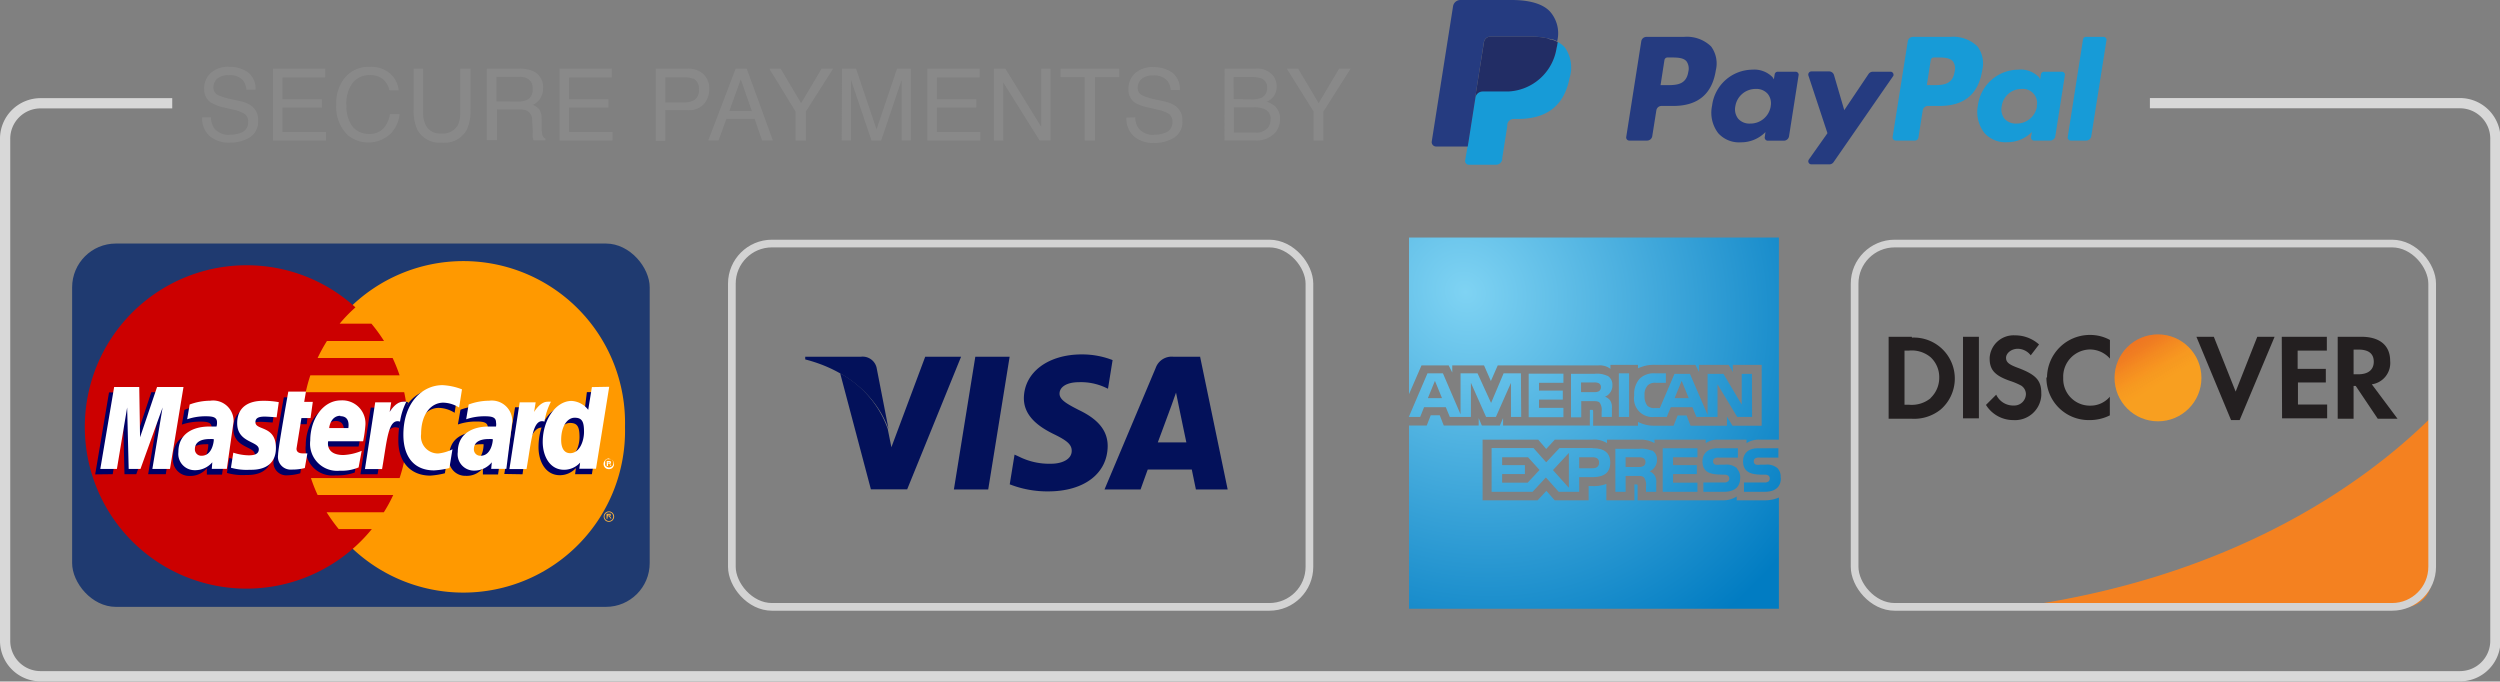 <svg xmlns="http://www.w3.org/2000/svg" xmlns:xlink="http://www.w3.org/1999/xlink" viewBox="0 0 244 66.52"><rect x="0" y="0" width="244" height="66.52" fill="#808080" stroke="none"/><defs><style>.cls-1,.cls-6,.cls-8{fill:none;}.cls-2{fill:#179bd7;}.cls-3{fill:#253b80;}.cls-4{fill:#222d65;}.cls-5{fill:#898989;}.cls-6{stroke:#d8d8d8;}.cls-6,.cls-8{stroke-miterlimit:10;}.cls-7{fill:#1f3a70;}.cls-8{stroke:#d3d3d3;stroke-width:0.75px;}.cls-9{fill:#f90;}.cls-10{fill:#c00;}.cls-11{fill:#fcb340;}.cls-12{fill:#006;}.cls-13,.cls-22{fill:#fff;}.cls-14{fill:#03115a;}.cls-15{fill:url(#gradient_2);}.cls-16{fill:#f48120;}.cls-17{fill:#231f20;}.cls-18{fill:url(#gradient_3);}.cls-19{opacity:0.65;isolation:isolate;fill:url(#gradient_4);}.cls-20{opacity:0.5;}.cls-21{clip-path:url(#clip-path);}.cls-22{fill-opacity:0;}</style><radialGradient id="gradient_2" cx="135.84" cy="-573.61" r="18.05" gradientTransform="matrix(1.52, 1.63, 1.5, -1.4, 796.96, -995.97)" gradientUnits="userSpaceOnUse"><stop offset="0" stop-color="#7fd3f3"/><stop offset="1" stop-color="#017cc2"/></radialGradient><linearGradient id="gradient_3" x1="-1100.39" y1="1289.93" x2="-1100.84" y2="1290.64" gradientTransform="matrix(6.46, 0, 0, -6.46, 7319.09, 8370.61)" gradientUnits="userSpaceOnUse"><stop offset="0" stop-color="#f89f20"/><stop offset="0.25" stop-color="#f79a20"/><stop offset="0.53" stop-color="#f68d20"/><stop offset="0.62" stop-color="#f58720"/><stop offset="0.72" stop-color="#f48120"/><stop offset="1" stop-color="#f37521"/></linearGradient><linearGradient id="gradient_4" x1="-1100.46" y1="1289.94" x2="-1101.12" y2="1291.23" gradientTransform="matrix(6.46, 0, 0, -6.46, 7319.09, 8370.61)" gradientUnits="userSpaceOnUse"><stop offset="0" stop-color="#f58720" stop-opacity="0"/><stop offset="0.36" stop-color="#e16f27" stop-opacity="0.27"/><stop offset="0.7" stop-color="#d4602c" stop-opacity="0.53"/><stop offset="0.98" stop-color="#d05b2e" stop-opacity="0.74"/></linearGradient><clipPath id="clip-path"><circle class="cls-1" cx="210.62" cy="36.88" r="4.24"/></clipPath></defs><g id="Слой_2" data-name="Слой 2"><g id="PPlogo"><path class="cls-2" d="M193,4.53a3.39,3.39,0,0,0-2.66-.93h-3.64a.51.51,0,0,0-.5.42l-1.48,9.35a.31.31,0,0,0,.3.35h1.87a.35.35,0,0,0,.35-.3l.42-2.65a.51.51,0,0,1,.5-.43h1.15c2.4,0,3.79-1.16,4.15-3.46A2.78,2.78,0,0,0,193,4.53ZM190.77,7c-.2,1.31-1.2,1.31-2.16,1.31h-.55l.38-2.45a.31.31,0,0,1,.3-.25H189c.65,0,1.27,0,1.6.37A1.21,1.21,0,0,1,190.77,7Z"/><path class="cls-2" d="M201.24,7H199.5a.3.3,0,0,0-.3.25l-.08.49L199,7.53a2.51,2.51,0,0,0-2.06-.73,4,4,0,0,0-3.9,3.51,3.32,3.32,0,0,0,.65,2.68,2.74,2.74,0,0,0,2.2.89,3.34,3.34,0,0,0,2.42-1l-.08.49a.3.3,0,0,0,.3.35h1.57a.51.51,0,0,0,.5-.43l.94-6A.3.3,0,0,0,201.24,7Zm-2.43,3.39a2,2,0,0,1-2,1.67,1.47,1.47,0,0,1-1.17-.47,1.49,1.49,0,0,1-.27-1.23,1.94,1.94,0,0,1,1.95-1.68,1.38,1.38,0,0,1,1.46,1.71Z"/><path class="cls-2" d="M205.28,3.6H203.6a.29.29,0,0,0-.3.25l-1.49,9.52a.3.3,0,0,0,.3.35h1.5a.51.51,0,0,0,.5-.43L205.58,4A.3.3,0,0,0,205.28,3.6Z"/><path class="cls-3" d="M167,4.53a3.39,3.39,0,0,0-2.66-.93h-3.65a.51.51,0,0,0-.5.42l-1.47,9.35a.3.3,0,0,0,.3.35h1.74a.51.51,0,0,0,.5-.43l.4-2.52a.51.51,0,0,1,.5-.43h1.15c2.4,0,3.79-1.16,4.15-3.46A2.81,2.81,0,0,0,167,4.53ZM164.78,7c-.2,1.31-1.2,1.31-2.16,1.31h-.55l.38-2.45a.3.3,0,0,1,.3-.25H163c.66,0,1.28,0,1.6.37A1.24,1.24,0,0,1,164.78,7Z"/><path class="cls-3" d="M175.25,7h-1.74a.3.3,0,0,0-.3.25l-.08.49L173,7.53A2.51,2.51,0,0,0,171,6.8a4,4,0,0,0-3.9,3.51A3.28,3.28,0,0,0,167.7,13a2.72,2.72,0,0,0,2.2.89,3.33,3.33,0,0,0,2.41-1l-.07.49a.3.3,0,0,0,.3.35h1.57a.51.51,0,0,0,.5-.43l.94-6A.3.3,0,0,0,175.25,7Zm-2.43,3.39a2,2,0,0,1-2,1.67,1.46,1.46,0,0,1-1.17-.47,1.49,1.49,0,0,1-.28-1.23,2,2,0,0,1,2-1.68,1.46,1.46,0,0,1,1.16.48A1.47,1.47,0,0,1,172.82,10.36Z"/><path class="cls-3" d="M184.55,7h-1.76a.51.51,0,0,0-.42.22L180,10.75l-1-3.42a.5.5,0,0,0-.49-.36h-1.72a.31.31,0,0,0-.29.4L178.36,13l-1.81,2.56a.3.3,0,0,0,.24.48h1.76a.49.49,0,0,0,.41-.22l5.83-8.42A.3.3,0,0,0,184.55,7Z"/><path class="cls-2" d="M152.73,4.63a2.43,2.43,0,0,0-.71-.54h0a2.5,2.5,0,0,0-.05.29l-.06.27a5,5,0,0,1-4.74,4.23l-.47,0h-2a.72.72,0,0,0-.71.61l-.66,4.21-.09.55L143,15.65a.37.37,0,0,0,.37.43H146a.62.62,0,0,0,.62-.53l0-.13.49-3.11,0-.17a.63.63,0,0,1,.62-.53h.39c2.52,0,4.49-1,5.07-4A3.4,3.4,0,0,0,152.73,4.63Z"/><path class="cls-3" d="M144,9.54l0-.16.83-5.28a.66.66,0,0,1,.62-.53h3.91a7.54,7.54,0,0,1,1.3.1l.33.06.31.08.11,0h.05a5.08,5.08,0,0,1,.52.22h0a3.21,3.21,0,0,0-.68-2.88C150.59.36,149.25,0,147.53,0h-5a.73.73,0,0,0-.71.6l-2.08,13.2a.43.43,0,0,0,.42.5h3.09l.09-.55Z"/><path class="cls-4" d="M152,4.08l-.53-.22h-.05l-.11,0L151,3.73l-.33-.06a8.69,8.69,0,0,0-1.3-.1h-3.91a.66.66,0,0,0-.62.53L144,9.38l0,.16a.72.72,0,0,1,.71-.61h2l.47,0a5,5,0,0,0,4.74-4.23l.06-.27a2.5,2.5,0,0,1,.05-.29Z"/><path class="cls-5" d="M20.59,11.45a2,2,0,0,0,.27,1,1.75,1.75,0,0,0,1.6.7A2.77,2.77,0,0,0,23.4,13a1.07,1.07,0,0,0,.82-1.06.92.92,0,0,0-.34-.82,3.58,3.58,0,0,0-1.11-.42l-.92-.21A4.38,4.38,0,0,1,20.57,10a1.5,1.5,0,0,1-.64-1.32,2,2,0,0,1,.63-1.55,2.51,2.51,0,0,1,1.81-.61,3.1,3.1,0,0,1,1.82.53,2,2,0,0,1,.75,1.71h-.89a1.85,1.85,0,0,0-.29-.87,1.69,1.69,0,0,0-1.42-.55,1.58,1.58,0,0,0-1.16.36,1.14,1.14,0,0,0-.35.82.8.8,0,0,0,.42.75,5.67,5.67,0,0,0,1.23.39l1,.22a2.84,2.84,0,0,1,1.06.45,1.67,1.67,0,0,1,.65,1.42,1.8,1.8,0,0,1-.83,1.67,3.57,3.57,0,0,1-1.92.5,2.86,2.86,0,0,1-2-.66,2.32,2.32,0,0,1-.71-1.81Z"/><path class="cls-5" d="M26.64,6.7h5.1v.86H27.57V9.69h3.85v.81H27.57v2.38h4.24v.84H26.64Z"/><path class="cls-5" d="M38.11,7.21a2.49,2.49,0,0,1,.8,1.6H38a1.94,1.94,0,0,0-.62-1.08,2,2,0,0,0-1.3-.4,2.06,2.06,0,0,0-1.64.73,3.36,3.36,0,0,0-.63,2.24,3.34,3.34,0,0,0,.56,2,2,2,0,0,0,1.69.77,1.78,1.78,0,0,0,1.58-.81,3,3,0,0,0,.42-1.12H39A3.17,3.17,0,0,1,38.17,13a3.16,3.16,0,0,1-4.26.16,3.85,3.85,0,0,1-1.09-3,3.85,3.85,0,0,1,.82-2.55,2.94,2.94,0,0,1,2.42-1.08A2.83,2.83,0,0,1,38.11,7.21Z"/><path class="cls-5" d="M41.3,6.7V11a2.57,2.57,0,0,0,.28,1.27,1.53,1.53,0,0,0,1.45.76,1.71,1.71,0,0,0,1.66-.82A2.74,2.74,0,0,0,44.92,11V6.7h1v3.94a4.44,4.44,0,0,1-.35,2,2.45,2.45,0,0,1-2.42,1.28,2.47,2.47,0,0,1-2.43-1.28,4.58,4.58,0,0,1-.35-2V6.7Z"/><path class="cls-5" d="M47.51,6.7H50.7a3.22,3.22,0,0,1,1.3.23,1.66,1.66,0,0,1,1,1.66,1.81,1.81,0,0,1-.26,1,1.78,1.78,0,0,1-.73.65,1.41,1.41,0,0,1,.62.44,1.5,1.5,0,0,1,.23.88l0,.94a3.48,3.48,0,0,0,.06.6.59.59,0,0,0,.31.43v.16H52.07a1,1,0,0,1-.07-.24,3.65,3.65,0,0,1,0-.55l-.06-1.17a1,1,0,0,0-.49-.92,2,2,0,0,0-.84-.13h-2.1v3h-1ZM50.6,9.91a1.75,1.75,0,0,0,1-.26,1.12,1.12,0,0,0,.38-1,1,1,0,0,0-.53-1,1.63,1.63,0,0,0-.76-.15H48.46v2.4Z"/><path class="cls-5" d="M54.61,6.7h5.1v.86H55.54V9.69h3.85v.81H55.54v2.38h4.24v.84H54.61Z"/><path class="cls-5" d="M64,6.7h3.14a2.13,2.13,0,0,1,1.51.53,1.91,1.91,0,0,1,.57,1.48,2.16,2.16,0,0,1-.51,1.43,1.92,1.92,0,0,1-1.57.61H64.93v3H64Zm3.69,1a2,2,0,0,0-.86-.15H64.93V10h1.88a1.79,1.79,0,0,0,1-.27,1.1,1.1,0,0,0,.4-1A1.07,1.07,0,0,0,67.67,7.66Z"/><path class="cls-5" d="M71.8,6.7h1.08l2.55,7H74.38l-.73-2.1H70.9l-.77,2.1h-1Zm1.58,4.14L72.3,7.74l-1.12,3.1Z"/><path class="cls-5" d="M75.08,6.7h1.11l2,3.37,2-3.37h1.12l-2.66,4.19v2.83h-1V10.89Z"/><path class="cls-5" d="M82.18,6.7h1.37l2,5.93,2-5.93h1.35v7H88V8.86c0-.33,0-.68,0-1.06l-2,5.92h-.94l-2-5.92V8c0,.17,0,.44,0,.79s0,.61,0,.77v4.15h-.91Z"/><path class="cls-5" d="M90.51,6.7h5.1v.86H91.44V9.69h3.85v.81H91.44v2.38h4.24v.84H90.51Z"/><path class="cls-5" d="M97,6.7h1.12l3.5,5.67V6.7h.91v7h-1.07L97.92,8.05v5.67H97Z"/><path class="cls-5" d="M109.24,6.7v.83h-2.37v6.19h-1V7.53h-2.36V6.7Z"/><path class="cls-5" d="M110.8,11.45a2,2,0,0,0,.27,1,1.75,1.75,0,0,0,1.6.7,2.77,2.77,0,0,0,.94-.15,1.07,1.07,0,0,0,.82-1.06.92.92,0,0,0-.34-.82,3.58,3.58,0,0,0-1.11-.42l-.92-.21a4.38,4.38,0,0,1-1.28-.46,1.5,1.5,0,0,1-.64-1.32,2,2,0,0,1,.63-1.55,2.51,2.51,0,0,1,1.81-.61,3.1,3.1,0,0,1,1.82.53,2,2,0,0,1,.75,1.71h-.89a1.85,1.85,0,0,0-.29-.87,1.69,1.69,0,0,0-1.42-.55,1.58,1.58,0,0,0-1.16.36,1.14,1.14,0,0,0-.35.82.8.8,0,0,0,.42.75,5.67,5.67,0,0,0,1.23.39l1,.22a2.84,2.84,0,0,1,1.06.45,1.67,1.67,0,0,1,.65,1.42,1.8,1.8,0,0,1-.83,1.67,3.57,3.57,0,0,1-1.92.5,2.86,2.86,0,0,1-2-.66,2.32,2.32,0,0,1-.71-1.81Z"/><path class="cls-5" d="M119.52,6.7h3a2,2,0,0,1,1.77.73,1.75,1.75,0,0,1,.31,1,1.61,1.61,0,0,1-.38,1.09,1.9,1.9,0,0,1-.57.41,2.33,2.33,0,0,1,.81.46,1.68,1.68,0,0,1,.47,1.27,2,2,0,0,1-.42,1.23,2.46,2.46,0,0,1-2,.82h-3Zm2.68,3a2.16,2.16,0,0,0,.94-.17,1,1,0,0,0,.53-.95.91.91,0,0,0-.56-.93,2.8,2.8,0,0,0-1-.13h-1.71V9.67Zm.32,3.24a1.46,1.46,0,0,0,1.26-.51,1.3,1.3,0,0,0,.23-.77,1,1,0,0,0-.69-1.05,2.59,2.59,0,0,0-1-.14h-1.9v2.47Z"/><path class="cls-5" d="M125.59,6.7h1.11l2,3.37,2-3.37h1.12l-2.66,4.19v2.83h-.95V10.89Z"/><path class="cls-6" d="M16.81,10.08H4A3.46,3.46,0,0,0,.5,13.55v49A3.46,3.46,0,0,0,4,66h236.1a3.46,3.46,0,0,0,3.45-3.46v-49a3.46,3.46,0,0,0-3.45-3.47H209.83"/><rect class="cls-7" x="7.04" y="23.77" width="56.37" height="35.46" rx="4.27"/><rect class="cls-8" x="71.43" y="23.77" width="56.37" height="35.46" rx="3.91"/><g id="layer1"><g id="g10305"><path id="path2268" class="cls-9" d="M61,41.66a15.78,15.78,0,1,1-31.55,0h0a15.78,15.78,0,1,1,31.55,0Z"/><path id="path1350" class="cls-10" d="M24,25.89A15.78,15.78,0,1,0,34.69,53.33h0a15.93,15.93,0,0,0,1.6-1.69H33.06A16.85,16.85,0,0,1,31.88,50h5.58a14.47,14.47,0,0,0,.92-1.69H31a14.48,14.48,0,0,1-.65-1.65H39a16,16,0,0,0,.81-5,16.35,16.35,0,0,0-.36-3.38H29.84a15.45,15.45,0,0,1,.45-1.65H39a15.68,15.68,0,0,0-.68-1.69H31a15.77,15.77,0,0,1,.91-1.66h5.57a15.49,15.49,0,0,0-1.23-1.69h-3.1A14.82,14.82,0,0,1,34.69,30a15.73,15.73,0,0,0-10.62-4.11Z"/><path id="use9412" class="cls-11" d="M59.43,49.91a.47.47,0,0,1,.25.07.44.44,0,0,1,.19.19.48.48,0,0,1,0,.5.39.39,0,0,1-.19.19.45.45,0,0,1-.25.07.51.51,0,0,1-.26-.07.37.37,0,0,1-.18-.19.48.48,0,0,1,0-.5.39.39,0,0,1,.19-.19.45.45,0,0,1,.25-.07m0,.08a.42.42,0,0,0-.21.06.41.41,0,0,0-.16.16.42.42,0,0,0-.06.21.39.39,0,0,0,.06.21.41.41,0,0,0,.16.16.39.39,0,0,0,.21.06.42.42,0,0,0,.21-.06.41.41,0,0,0,.16-.16.5.5,0,0,0,.05-.21.54.54,0,0,0-.05-.21.41.41,0,0,0-.16-.16.42.42,0,0,0-.21-.06m-.23.71v-.55h.19l.14,0a.13.13,0,0,1,.07,0,.13.13,0,0,1,0,.08.21.21,0,0,1,0,.11.22.22,0,0,1-.12.05l.05,0a.38.38,0,0,1,.08.11l.07.1h-.11l-.05-.08a.65.65,0,0,0-.09-.13l-.07,0h-.06v.23h-.08m.08-.31h.11c.05,0,.09,0,.11,0a.11.11,0,0,0,0-.06s0,0,0,0,0,0,0,0h-.19v.16"/></g><g id="g16480"><g id="g13802"><path id="path13804" class="cls-12" d="M29.31,46.19l.21-1.43c-.12,0-.28.05-.43.05-.59,0-.66-.31-.62-.54l.58-2.87h.89l.18-1.62h-.84l.18-1H27.7s-1,5.52-1,6.19a1.25,1.25,0,0,0,1.34,1.42A4.88,4.88,0,0,0,29.31,46.19Z"/><path id="path13806" class="cls-12" d="M29.84,43.47a2.63,2.63,0,0,0,2.9,2.93,5.17,5.17,0,0,0,1.88-.28l.3-1.62a6.12,6.12,0,0,1-1.89.42c-1.8,0-1.49-1.34-1.49-1.34H35a12.16,12.16,0,0,0,.22-1.53,2.31,2.31,0,0,0-2.45-2.47C31.09,39.59,29.84,41.41,29.84,43.47Zm2.95-2.38c.94,0,.77,1.07.77,1.16H31.69C31.69,42.14,31.87,41.09,32.79,41.09Z"/><path id="path13808" class="cls-12" d="M43.42,46.19l.3-1.83a4,4,0,0,1-1.39.41,1.66,1.66,0,0,1-1.67-1.89c0-2,1-3.07,2.17-3.07a3,3,0,0,1,1.54.48l.28-1.78A3.31,3.31,0,0,0,43,37.92c-2.62,0-4.12,1.82-4.12,5C38.84,45,40,46.42,42,46.42A7.72,7.72,0,0,0,43.42,46.19Z"/><path id="path13810" class="cls-12" d="M20.07,39.62A5.77,5.77,0,0,0,18,40l-.25,1.44a5.41,5.41,0,0,1,1.83-.29c.63,0,1.08.07,1.08.58a1.22,1.22,0,0,1-.05.42s-.49,0-.72,0c-1.64,0-3,.62-3,2.49a1.59,1.59,0,0,0,1.62,1.81,2.07,2.07,0,0,0,1.68-.75v.62h1.48l.66-4.63A2,2,0,0,0,20.07,39.62Zm.26,3.75c0,.29-.08,1.62-1.09,1.62a.62.62,0,0,1-.66-.63c0-.46.25-1,1.48-1C20.35,43.34,20.28,43.36,20.33,43.37Z"/><path id="path13812" class="cls-12" d="M24,46.36c.38,0,2.54.1,2.54-2.13s-2-1.68-2-2.51c0-.42.32-.55.92-.55.24,0,1.15.07,1.15.07l.21-1.48a7.94,7.94,0,0,0-1.55-.13c-1.24,0-2.5.49-2.5,2.19,0,1.92,2.1,1.73,2.1,2.54,0,.54-.59.59-1,.59a5.27,5.27,0,0,1-1.49-.26l-.23,1.47A5.61,5.61,0,0,0,24,46.36Z"/><path id="path13814" class="cls-12" d="M57.28,38.27,57,40.53a2.21,2.21,0,0,0-1.62-.87c-1.86,0-2.82,1.86-2.82,4,0,1.37.68,2.72,2.08,2.72a2.11,2.11,0,0,0,1.57-.7l-.08.6h1.64l1.28-8Zm-.72,4.4c0,.89-.44,2.07-1.35,2.07-.61,0-.89-.51-.89-1.3,0-1.3.58-2.16,1.32-2.16S56.56,41.69,56.56,42.67Z"/><path id="path13816" class="cls-12" d="M11,46.28l1-6,.15,6H13.3l2.16-6-1,6h1.72l1.32-8-2.73,0-1.63,4.9,0-4.88h-2.5l-1.35,8Z"/><path id="path13818" class="cls-12" d="M36.85,46.29c.49-2.78.67-5,2.09-4.52a10,10,0,0,1,.92-2.47s-.07-.1-.51-.1c-.75,0-1.76,1.52-1.76,1.52l.15-.94H36.18l-1,6.51Z"/><g id="use14699"><path id="path13810-2" data-name="path13810" class="cls-12" d="M46.94,39.62a5.77,5.77,0,0,0-2,.37l-.25,1.44a5.41,5.41,0,0,1,1.83-.29c.63,0,1.09.07,1.09.58a1,1,0,0,1-.06.42s-.49,0-.72,0c-1.64,0-3,.62-3,2.49a1.59,1.59,0,0,0,1.62,1.81,2,2,0,0,0,1.68-.75v.62h1.48l.66-4.63A2,2,0,0,0,46.94,39.62Zm.26,3.75c0,.29-.08,1.62-1.09,1.62a.62.62,0,0,1-.66-.63c0-.46.25-1,1.48-1C47.22,43.34,47.15,43.36,47.2,43.37Z"/></g><path id="use14701" class="cls-12" d="M51,46.29c.27-2,.77-4.92,2.09-4.52.2-1.08,0-1.08-.43-1.08a7,7,0,0,0-.92,0l.15-.94H50.27l-1.05,6.51Z"/></g><g id="g10289"><path id="path4157" class="cls-13" d="M29.75,45.68,30,44.25c-.12,0-.29,0-.44,0-.58,0-.65-.31-.61-.54l.47-2.91h.89l.22-1.58h-.84l.17-1H28.14s-1,5.52-1,6.19a1.24,1.24,0,0,0,1.34,1.42A4.88,4.88,0,0,0,29.75,45.68Z"/><path id="path4155" class="cls-13" d="M30.28,43a2.64,2.64,0,0,0,2.9,2.94A4.19,4.19,0,0,0,35,45.62l.3-1.62a5.28,5.28,0,0,1-1.78.41c-1.81,0-1.49-1.34-1.49-1.34h3.41a12.16,12.16,0,0,0,.22-1.53,2.25,2.25,0,0,0-2.39-2.46C31.53,39.08,30.28,40.9,30.28,43Zm2.94-2.38c1,0,.78,1.07.78,1.16H32.13C32.13,41.63,32.31,40.58,33.22,40.58Z"/><path id="path4151" class="cls-13" d="M43.86,45.68l.3-1.83a4,4,0,0,1-1.39.41,1.66,1.66,0,0,1-1.67-1.89c0-2,1-3.07,2.17-3.07a3,3,0,0,1,1.54.48L45.09,38a6.08,6.08,0,0,0-1.9-.41c-1.94,0-3.82,1.68-3.82,4.84,0,2.1,1,3.48,3,3.48A7.72,7.72,0,0,0,43.86,45.68Z"/><path id="path4149" class="cls-13" d="M20.51,39.11a5.87,5.87,0,0,0-2,.37l-.24,1.44a5.41,5.41,0,0,1,1.83-.29c.63,0,1.08.07,1.08.58a1.16,1.16,0,0,1-.05.42s-.5,0-.72,0c-1.46,0-3,.62-3,2.49A1.59,1.59,0,0,0,19,45.89a2.2,2.2,0,0,0,1.72-.77l-.05.64h1.47l.66-4.63A2,2,0,0,0,20.51,39.11Zm.36,3.76c0,.29-.18,1.61-1.19,1.61a.62.62,0,0,1-.66-.63c0-.46.25-1,1.48-1A1.38,1.38,0,0,1,20.87,42.87Z"/><path id="path4145" class="cls-13" d="M24.39,45.85c.37,0,2.54.1,2.54-2.13s-2-1.68-2-2.51c0-.42.32-.55.92-.55.24,0,1.15.07,1.15.07l.21-1.48a7.94,7.94,0,0,0-1.55-.13c-1.24,0-2.51.49-2.51,2.19,0,1.92,2.11,1.73,2.11,2.54,0,.54-.59.59-1,.59a5.18,5.18,0,0,1-1.49-.26l-.23,1.47A5.61,5.61,0,0,0,24.39,45.85Z"/><path id="path4139" class="cls-13" d="M57.77,37.78,57.41,40a2.21,2.21,0,0,0-1.62-.87c-1.54,0-2.82,1.86-2.82,4,0,1.37.68,2.72,2.08,2.72a2.11,2.11,0,0,0,1.57-.7l-.08.6h1.63l1.29-8ZM57,42.16c0,.89-.43,2.07-1.35,2.07-.6,0-.88-.51-.88-1.3,0-1.3.58-2.16,1.32-2.16S57,41.18,57,42.16Z"/><path id="path4133" class="cls-13" d="M11.41,45.77l1-6,.15,6h1.15l2.16-6-1,6h1.72l1.32-8H15.33l-1.66,4.91-.08-4.91H11.14l-1.35,8Z"/><path id="path4131" class="cls-13" d="M37.29,45.78c.49-2.78.58-5,1.75-4.63a6.39,6.39,0,0,1,.62-1.94,1.25,1.25,0,0,0-.32,0c-.75,0-1.31,1-1.31,1l.15-.94H36.62l-1,6.51Z"/><g id="use8523"><path id="path4149-2" data-name="path4149" class="cls-13" d="M47.74,39.11a5.8,5.8,0,0,0-2,.37l-.24,1.44a5.41,5.41,0,0,1,1.83-.29c.62,0,1.08.07,1.08.58a1.16,1.16,0,0,1,0,.42s-.5,0-.73,0c-1.45,0-3,.62-3,2.49a1.59,1.59,0,0,0,1.62,1.81A2.2,2.2,0,0,0,48,45.12l-.06.64h1.48L50,41.13A2,2,0,0,0,47.74,39.11Zm.36,3.76c0,.29-.18,1.61-1.19,1.61a.62.62,0,0,1-.66-.63c0-.46.25-1,1.48-1A1.38,1.38,0,0,1,48.1,42.87Z"/></g><g id="use8525"><path id="path4131-2" data-name="path4131" class="cls-13" d="M51.39,45.78c.49-2.78.58-5,1.75-4.63a6.33,6.33,0,0,1,.63-1.94,1.39,1.39,0,0,0-.33,0c-.75,0-1.31,1-1.31,1l.15-.94H50.72l-1,6.51Z"/></g><path id="text9407" class="cls-13" d="M59.42,44.77a.55.55,0,0,1,.25.07.44.44,0,0,1,.19.19.47.47,0,0,1,.07.25.48.48,0,0,1-.07.26.47.47,0,0,1-.18.19.62.62,0,0,1-.26.06.54.54,0,0,1-.25-.06.5.5,0,0,1-.19-.19.48.48,0,0,1-.07-.26A.47.47,0,0,1,59,45a.5.5,0,0,1,.19-.19.59.59,0,0,1,.25-.07m0,.09a.54.54,0,0,0-.21,0,.41.41,0,0,0-.16.16.54.54,0,0,0,0,.21.42.42,0,0,0,0,.22.39.39,0,0,0,.16.15.42.42,0,0,0,.21.06.37.37,0,0,0,.21-.06.39.39,0,0,0,.16-.15.43.43,0,0,0,.06-.22.42.42,0,0,0-.06-.21.41.41,0,0,0-.16-.16.54.54,0,0,0-.21,0m-.22.71V45h.33a.13.13,0,0,1,.07.06.19.19,0,0,1,0,.08.13.13,0,0,1,0,.1.16.16,0,0,1-.11,0l0,0,.08.11.07.11h-.11l0-.09a.65.65,0,0,0-.09-.13l-.07,0h-.05v.24H59.2m.09-.31h.1a.14.14,0,0,0,.11,0,.06.06,0,0,0,0-.06.08.08,0,0,0,0,0s0,0,0,0h-.19v.17"/></g></g></g><g id="g4158"><polygon id="polygon9" class="cls-14" points="96.45 47.77 93.1 47.77 95.19 34.82 98.54 34.82 96.45 47.77"/><path id="path11" class="cls-14" d="M108.58,35.14a8.26,8.26,0,0,0-3-.55c-3.3,0-5.63,1.76-5.65,4.28,0,1.86,1.67,2.89,2.94,3.51s1.73,1,1.73,1.62c0,.86-1,1.26-2,1.26a6.59,6.59,0,0,1-3.14-.69l-.44-.2-.47,2.9a10.08,10.08,0,0,0,3.74.69c3.51,0,5.79-1.73,5.82-4.42,0-1.47-.88-2.6-2.81-3.52-1.17-.6-1.89-1-1.89-1.6s.61-1.12,1.93-1.12a5.71,5.71,0,0,1,2.5.5l.3.14.45-2.8Z"/><path id="path13" class="cls-14" d="M113,43.18c.28-.74,1.34-3.62,1.34-3.62l.44-1.24.23,1.12s.64,3.1.78,3.74Zm4.14-8.36h-2.59a1.65,1.65,0,0,0-1.75,1.08l-5,11.87h3.52s.57-1.6.7-1.94h4.3c.09.45.4,1.94.4,1.94h3.1l-2.7-13Z"/><path id="path15" class="cls-14" d="M90.3,34.82,87,43.65l-.36-1.79A10,10,0,0,0,82,36.43l3,11.33h3.54l5.26-12.94Z"/><path id="path17" class="cls-14" d="M84,34.82H78.59l0,.26c4.2,1.08,7,3.67,8.13,6.78l-1.17-6A1.4,1.4,0,0,0,84,34.82Z"/></g><path id="path5348" class="cls-15" d="M173.62,42.91h-1.88a2.17,2.17,0,0,0-1.28.34v-.34h-2.77a2,2,0,0,0-1.21.34v-.34h-5v.34a2.69,2.69,0,0,0-1.37-.34h-3.27v.34a2.33,2.33,0,0,0-1.43-.34h-3.66l-.84.91-.78-.91H144.7v5.92h5.37l.86-.92.81.92h3.31V47.44h.32a3.49,3.49,0,0,0,1.41-.21v1.6h2.74V47.28h.13c.17,0,.18,0,.18.18v1.37h8.29a2.4,2.4,0,0,0,1.38-.37v.37h2.63a3.51,3.51,0,0,0,1.49-.27V59.41h-36.1V41.53h1.73l.39-1h.88l.39,1h3.41v-.72l.31.72h1.76l.31-.73v.73h8.47V40h.17c.12,0,.15,0,.15.2v1.35h4.38v-.37a3.43,3.43,0,0,0,1.63.37h1.84l.4-1h.87l.39,1h3.55v-.9l.54.9h2.85V35.61h-2.82v.7l-.4-.7h-2.89v.7l-.36-.7h-3.9a3.56,3.56,0,0,0-1.7.34v-.34h-2.69V36a1.73,1.73,0,0,0-1.15-.34h-9.85l-.67,1.53-.67-1.53h-3.1v.7l-.35-.7h-2.65l-1.22,2.81V23.18h36.1V42.91M171,40.69h-1.45l-1.92-3.18v3.18h-2.06l-.39-.95h-2.11l-.39.95h-1.18a1.8,1.8,0,0,1-2-2.09,2.24,2.24,0,0,1,.55-1.66,2,2,0,0,1,1.54-.5h1v.92h-1a1,1,0,0,0-.78.26,1.34,1.34,0,0,0-.3,1,1.44,1.44,0,0,0,.29,1,1,1,0,0,0,.7.21H162l1.43-3.34h1.51l1.72,4v-4h1.55l1.78,3v-3h1Zm-13,0h1V36.44h-1Zm-1.11-4a2.37,2.37,0,0,0-1.22-.21h-2.34v4.25h1V39.15h1.08c.37,0,.6,0,.74.18a1.24,1.24,0,0,1,.17.83v.53h1v-.84a1.23,1.23,0,0,0-.17-.77,1.12,1.12,0,0,0-.5-.36,1.18,1.18,0,0,0,.72-1.13,1,1,0,0,0-.52-.94m-4.26,3.16h-2.38V39h2.32v-.88h-2.32v-.76h2.38v-.89h-3.39v4.25h3.39Zm-4.15-3.37h-1.69l-1.22,2.89-1.32-2.89h-1.66v4l-1.72-4h-1.51l-1.82,4.25h1.11l.38-.95h2.12l.39.95h2.06V37.36l1.48,3.33H146l1.47-3.32v3.32h1Zm16.38,2.42-.69-1.69-.69,1.69Zm-8.78-.67a1,1,0,0,1-.5.08h-1.23v-.94h1.25a1,1,0,0,1,.48.07.41.41,0,0,1,.21.38.46.46,0,0,1-.21.41m-16.68.67.69-1.69.69,1.69h-1.38m34.45,7.8c0,.9-.57,1.34-1.6,1.34h-2v-.91h2a.59.59,0,0,0,.41-.11.39.39,0,0,0,.11-.27.37.37,0,0,0-.12-.29.54.54,0,0,0-.35-.09c-.95,0-2.14,0-2.14-1.32,0-.61.38-1.26,1.45-1.26h2v.91h-1.85a.76.76,0,0,0-.4.07.33.33,0,0,0-.15.31.31.31,0,0,0,.22.31,1.05,1.05,0,0,0,.39,0l.54,0a1.56,1.56,0,0,1,1.16.34,1.18,1.18,0,0,1,.31.9m-4.27-.9a1.58,1.58,0,0,0-1.16-.34l-.55,0a1.09,1.09,0,0,1-.39,0,.31.31,0,0,1-.22-.31.33.33,0,0,1,.15-.31.78.78,0,0,1,.41-.07h1.86v-.91h-2c-1.07,0-1.46.65-1.46,1.26,0,1.35,1.19,1.29,2.14,1.32a.53.53,0,0,1,.35.09.35.35,0,0,1,.13.29.36.36,0,0,1-.12.27.59.59,0,0,1-.41.11h-2V48h2c1,0,1.59-.44,1.59-1.34a1.18,1.18,0,0,0-.3-.9m-3.87,1.35h-2.38v-.84h2.32V45.4h-2.32v-.77h2.38v-.88h-3.39V48h3.39ZM161.22,44a2.46,2.46,0,0,0-1.22-.2h-2.34V48h1V46.45h1.09c.37,0,.59,0,.73.19a1.23,1.23,0,0,1,.17.82V48h1v-.85a1.18,1.18,0,0,0-.17-.77A1.16,1.16,0,0,0,161,46a1.19,1.19,0,0,0,.72-1.12,1,1,0,0,0-.53-.95m-5.74-.2h-3.24l-1.3,1.39-1.24-1.39h-4.09V48h4l1.3-1.4,1.25,1.4h2V46.57h1.27c.88,0,1.76-.24,1.76-1.42s-.9-1.4-1.7-1.4m4.93,1.74a1,1,0,0,1-.5.09h-1.23v-.95h1.25a1,1,0,0,1,.48.08.41.41,0,0,1,.21.38.44.44,0,0,1-.21.4m-4.94.21h-1.32V44.63h1.33c.36,0,.61.15.61.52s-.24.55-.62.55m-3.88.18,1.55-1.67v3.4Zm-2.47,1.23h-2.49v-.84h2.22V45.4h-2.22v-.77h2.53l1.12,1.24-1.16,1.24"/><path id="Path_33251" data-name="Path 33251" class="cls-16" d="M237.34,40.68c-6.92,6.88-20,15.84-40.78,18.61h38a2.77,2.77,0,0,0,2.78-2.78V40.68Z"/><g id="Group_6045" data-name="Group 6045"><path id="Path_33252" data-name="Path 33252" class="cls-17" d="M186.6,32.87h-2.27v8h2.26a4.12,4.12,0,0,0,2.84-.92,4,4,0,0,0-2.83-7Zm1.82,6a2.92,2.92,0,0,1-2.13.63h-.41V34.22h.41a2.87,2.87,0,0,1,2.13.64,2.65,2.65,0,0,1,.85,2A2.72,2.72,0,0,1,188.42,38.85Z"/><rect id="Rectangle_2788" data-name="Rectangle 2788" class="cls-17" x="191.59" y="32.87" width="1.55" height="7.96"/><path id="Path_33253" data-name="Path 33253" class="cls-17" d="M197,35.92c-.94-.34-1.21-.57-1.21-1s.49-.88,1.16-.88a1.63,1.63,0,0,1,1.25.64l.81-1.06a3.48,3.48,0,0,0-2.34-.89,2.34,2.34,0,0,0-2.48,2.19V35c0,1.09.5,1.66,2,2.18a6.72,6.72,0,0,1,1.07.45,1,1,0,0,1,.47.83,1.14,1.14,0,0,1-1.15,1.12h-.06a1.83,1.83,0,0,1-1.69-1.06l-1,1A3.13,3.13,0,0,0,196.49,41a2.57,2.57,0,0,0,2.74-2.38,1.76,1.76,0,0,0,0-.23C199.24,37.14,198.71,36.57,197,35.92Z"/><path id="Path_33254" data-name="Path 33254" class="cls-17" d="M199.73,36.85A4.12,4.12,0,0,0,203.82,41h.1a4.37,4.37,0,0,0,2-.46V38.72a2.46,2.46,0,0,1-1.87.87,2.6,2.6,0,0,1-2.68-2.53v-.22a2.65,2.65,0,0,1,2.56-2.73h0a2.6,2.6,0,0,1,2,.89V33.18a4,4,0,0,0-1.91-.49,4.18,4.18,0,0,0-4.23,4.14Z"/><path id="Path_33255" data-name="Path 33255" class="cls-17" d="M218.2,38.22l-2.13-5.35h-1.7L217.75,41h.84L222,32.87h-1.69Z"/><path id="Path_33256" data-name="Path 33256" class="cls-17" d="M222.73,40.83h4.4V39.48h-2.85V37.33H227V36h-2.75V34.22h2.85V32.87h-4.4Z"/><path id="Path_33257" data-name="Path 33257" class="cls-17" d="M233.28,35.22c0-1.49-1-2.35-2.81-2.35h-2.31v8h1.55v-3.2h.21l2.15,3.2H234l-2.51-3.36A2.1,2.1,0,0,0,233.28,35.22Zm-3.11,1.31h-.46V34.12h.48c1,0,1.49.41,1.49,1.18s-.52,1.23-1.51,1.23Z"/><g id="Group_6044" data-name="Group 6044"><g id="Group_6041" data-name="Group 6041"><circle id="Ellipse_396" data-name="Ellipse 396" class="cls-18" cx="210.62" cy="36.88" r="4.24"/><circle id="Ellipse_397" data-name="Ellipse 397" class="cls-19" cx="210.62" cy="36.88" r="4.24"/></g><g id="Group_6043" data-name="Group 6043" class="cls-20"><g class="cls-21"><g id="Group_6042" data-name="Group 6042"><circle id="Ellipse_398" data-name="Ellipse 398" class="cls-22" cx="211.51" cy="37.92" r="4.24"/></g></g></g></g></g><rect class="cls-8" x="181.01" y="23.77" width="56.37" height="35.46" rx="3.91"/></g></g></svg>